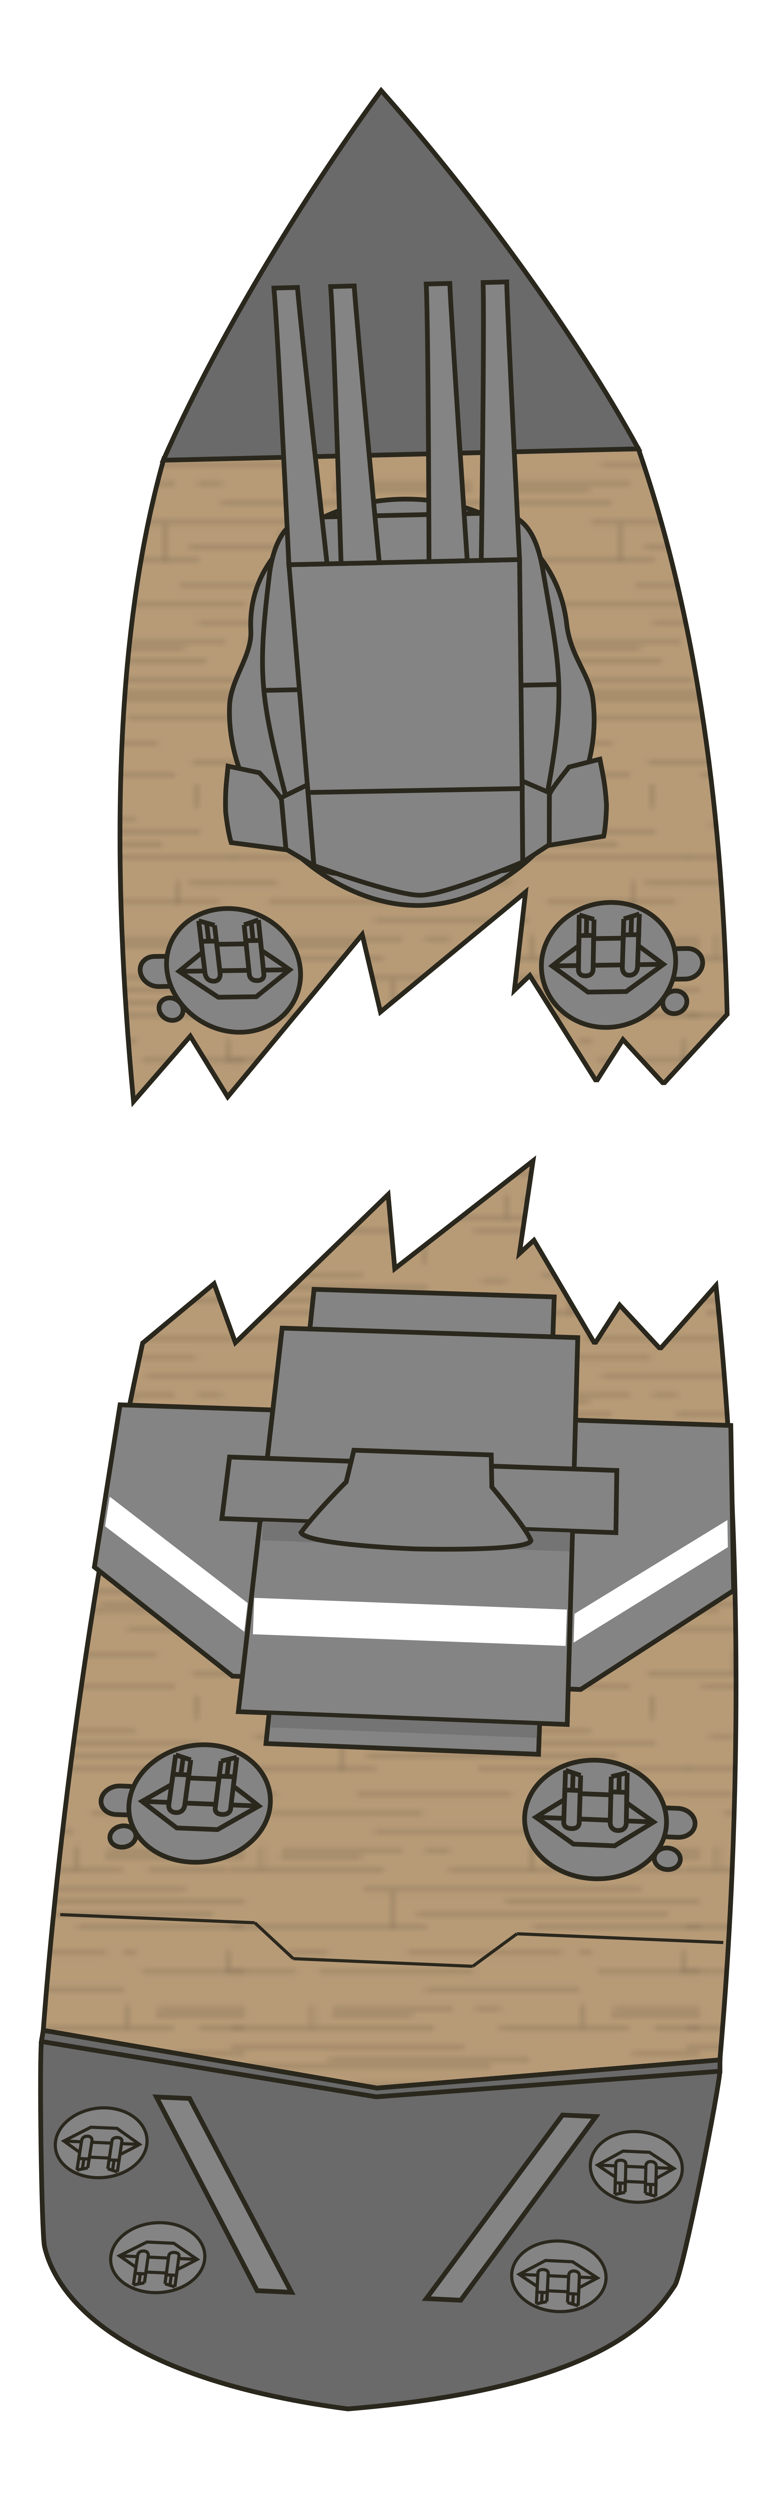 <?xml version="1.0" encoding="utf-8"?>
<!-- Generator: Adobe Illustrator 16.0.0, SVG Export Plug-In . SVG Version: 6.00 Build 0)  -->
<!DOCTYPE svg PUBLIC "-//W3C//DTD SVG 1.1//EN" "http://www.w3.org/Graphics/SVG/1.1/DTD/svg11.dtd">
<svg version="1.1" id="Layer_1" xmlns="http://www.w3.org/2000/svg" xmlns:xlink="http://www.w3.org/1999/xlink" x="0px" y="0px"
	 width="120px" height="395px" viewBox="0 0 120 395" enable-background="new 0 0 120 395" xml:space="preserve">
<pattern  x="-132.5" y="318" width="144" height="144" patternUnits="userSpaceOnUse" id="Lines" viewBox="34.4 -144 144 144" overflow="visible">
	<g>
		<polygon fill="none" points="34.4,0 178.4,0 178.4,-144 34.4,-144 		"/>
		<g>
			<polygon fill="none" points="34.4,0 178.4,0 178.4,-144 34.4,-144 			"/>
			<g>
				
					<line fill="none" stroke="#000000" stroke-width="0.3" stroke-linecap="square" x1="177.4" y1="-117.625" x2="200.087" y2="-117.625"/>
				
					<line fill="none" stroke="#000000" stroke-width="0.3" stroke-linecap="square" x1="184.587" y1="-121.875" x2="177.4" y2="-121.875"/>
				
					<line fill="none" stroke="#000000" stroke-width="0.3" stroke-linecap="square" x1="177.4" y1="-133.375" x2="201.337" y2="-133.375"/>
				
					<line fill="none" stroke="#000000" stroke-width="0.3" stroke-linecap="square" x1="177.4" y1="-142.625" x2="208.087" y2="-142.625"/>
			</g>
			<g>
				
					<line fill="none" stroke="#000000" stroke-width="0.3" stroke-linecap="square" x1="105.4" y1="-117.625" x2="128.087" y2="-117.625"/>
				
					<line fill="none" stroke="#000000" stroke-width="0.3" stroke-linecap="square" x1="118.337" y1="-111.875" x2="162.087" y2="-111.875"/>
				
					<line fill="none" stroke="#000000" stroke-width="0.3" stroke-linecap="square" x1="122.587" y1="-117.625" x2="122.587" y2="-111.875"/>
				
					<line fill="none" stroke="#000000" stroke-width="0.3" stroke-linecap="square" x1="140.837" y1="-113.625" x2="172.337" y2="-113.625"/>
				
					<line fill="none" stroke="#000000" stroke-width="0.3" stroke-linecap="square" x1="126.837" y1="-115.375" x2="166.337" y2="-115.375"/>
				
					<line fill="none" stroke="#000000" stroke-width="0.3" stroke-linecap="square" x1="155.337" y1="-124.875" x2="175.587" y2="-124.875"/>
				
					<line fill="none" stroke="#000000" stroke-width="0.3" stroke-linecap="square" x1="168.587" y1="-124.875" x2="168.587" y2="-121.375"/>
				
					<line fill="none" stroke="#000000" stroke-width="0.3" stroke-linecap="square" x1="177.087" y1="-121.875" x2="170.837" y2="-121.875"/>
				
					<line fill="none" stroke="#000000" stroke-width="0.3" stroke-linecap="square" x1="112.587" y1="-121.875" x2="105.4" y2="-121.875"/>
				
					<line fill="none" stroke="#000000" stroke-width="0.3" stroke-linecap="square" x1="111.337" y1="-124.875" x2="135.587" y2="-124.875"/>
				
					<line fill="none" stroke="#000000" stroke-width="0.3" stroke-linecap="square" x1="144.587" y1="-117.625" x2="177.587" y2="-117.625"/>
				
					<line fill="none" stroke="#000000" stroke-width="0.3" stroke-linecap="square" x1="125.337" y1="-121.875" x2="149.587" y2="-121.875"/>
				
					<line fill="none" stroke="#000000" stroke-width="0.3" stroke-linecap="square" x1="157.837" y1="-130.125" x2="179.4" y2="-130.125"/>
				
					<line fill="none" stroke="#000000" stroke-width="0.3" stroke-linecap="square" x1="157.587" y1="-131.375" x2="179.4" y2="-131.375"/>
				
					<line fill="none" stroke="#000000" stroke-width="0.3" stroke-linecap="square" x1="113.587" y1="-130.125" x2="132.337" y2="-130.125"/>
				
					<line fill="none" stroke="#000000" stroke-width="0.3" stroke-linecap="square" x1="113.337" y1="-131.375" x2="125.837" y2="-131.375"/>
				
					<line fill="none" stroke="#000000" stroke-width="0.3" stroke-linecap="square" x1="128.087" y1="-127.125" x2="152.337" y2="-127.125"/>
				
					<line fill="none" stroke="#000000" stroke-width="0.3" stroke-linecap="square" x1="139.837" y1="-133.375" x2="160.087" y2="-133.375"/>
				
					<line fill="none" stroke="#000000" stroke-width="0.3" stroke-linecap="square" x1="153.087" y1="-133.375" x2="153.087" y2="-129.875"/>
				
					<line fill="none" stroke="#000000" stroke-width="0.3" stroke-linecap="square" x1="105.4" y1="-133.375" x2="129.337" y2="-133.375"/>
				
					<line fill="none" stroke="#000000" stroke-width="0.3" stroke-linecap="square" x1="110.337" y1="-133.375" x2="110.337" y2="-129.875"/>
				
					<line fill="none" stroke="#000000" stroke-width="0.3" stroke-linecap="square" x1="164.337" y1="-133.375" x2="176.837" y2="-133.375"/>
				
					<line fill="none" stroke="#000000" stroke-width="0.3" stroke-linecap="square" x1="136.087" y1="-130.125" x2="139.837" y2="-130.125"/>
				
					<line fill="none" stroke="#000000" stroke-width="0.3" stroke-linecap="square" x1="105.4" y1="-142.625" x2="136.087" y2="-142.625"/>
				
					<line fill="none" stroke="#000000" stroke-width="0.3" stroke-linecap="square" x1="126.337" y1="-136.875" x2="170.087" y2="-136.875"/>
				
					<line fill="none" stroke="#000000" stroke-width="0.3" stroke-linecap="square" x1="130.587" y1="-142.625" x2="130.587" y2="-136.875"/>
				
					<line fill="none" stroke="#000000" stroke-width="0.3" stroke-linecap="square" x1="148.837" y1="-138.625" x2="179.4" y2="-138.625"/>
				
					<line fill="none" stroke="#000000" stroke-width="0.3" stroke-linecap="square" x1="134.837" y1="-140.375" x2="174.337" y2="-140.375"/>
				
					<line fill="none" stroke="#000000" stroke-width="0.3" stroke-linecap="square" x1="153.087" y1="-142.625" x2="179.4" y2="-142.625"/>
				
					<line fill="none" stroke="#000000" stroke-width="0.3" stroke-linecap="square" x1="122.587" y1="-109.625" x2="142.837" y2="-109.625"/>
				
					<line fill="none" stroke="#000000" stroke-width="0.3" stroke-linecap="square" x1="135.837" y1="-109.625" x2="135.837" y2="-106.125"/>
				
					<line fill="none" stroke="#000000" stroke-width="0.3" stroke-linecap="square" x1="109.087" y1="-112.125" x2="112.837" y2="-112.125"/>
			</g>
			<g>
				
					<line fill="none" stroke="#000000" stroke-width="0.3" stroke-linecap="square" x1="33.4" y1="-117.625" x2="56.087" y2="-117.625"/>
				
					<line fill="none" stroke="#000000" stroke-width="0.3" stroke-linecap="square" x1="46.337" y1="-111.875" x2="90.087" y2="-111.875"/>
				
					<line fill="none" stroke="#000000" stroke-width="0.3" stroke-linecap="square" x1="50.587" y1="-117.625" x2="50.587" y2="-111.875"/>
				
					<line fill="none" stroke="#000000" stroke-width="0.3" stroke-linecap="square" x1="68.837" y1="-113.625" x2="100.337" y2="-113.625"/>
				
					<line fill="none" stroke="#000000" stroke-width="0.3" stroke-linecap="square" x1="54.837" y1="-115.375" x2="94.337" y2="-115.375"/>
				
					<line fill="none" stroke="#000000" stroke-width="0.3" stroke-linecap="square" x1="83.337" y1="-124.875" x2="103.587" y2="-124.875"/>
				
					<line fill="none" stroke="#000000" stroke-width="0.3" stroke-linecap="square" x1="96.587" y1="-124.875" x2="96.587" y2="-121.375"/>
				
					<line fill="none" stroke="#000000" stroke-width="0.3" stroke-linecap="square" x1="105.087" y1="-121.875" x2="98.837" y2="-121.875"/>
				
					<line fill="none" stroke="#000000" stroke-width="0.3" stroke-linecap="square" x1="40.587" y1="-121.875" x2="33.4" y2="-121.875"/>
				
					<line fill="none" stroke="#000000" stroke-width="0.3" stroke-linecap="square" x1="39.337" y1="-124.875" x2="63.587" y2="-124.875"/>
				
					<line fill="none" stroke="#000000" stroke-width="0.3" stroke-linecap="square" x1="72.587" y1="-117.625" x2="105.587" y2="-117.625"/>
				
					<line fill="none" stroke="#000000" stroke-width="0.3" stroke-linecap="square" x1="53.337" y1="-121.875" x2="77.587" y2="-121.875"/>
				
					<line fill="none" stroke="#000000" stroke-width="0.3" stroke-linecap="square" x1="85.837" y1="-130.125" x2="107.4" y2="-130.125"/>
				
					<line fill="none" stroke="#000000" stroke-width="0.3" stroke-linecap="square" x1="85.587" y1="-131.375" x2="107.4" y2="-131.375"/>
				
					<line fill="none" stroke="#000000" stroke-width="0.3" stroke-linecap="square" x1="41.587" y1="-130.125" x2="60.337" y2="-130.125"/>
				
					<line fill="none" stroke="#000000" stroke-width="0.3" stroke-linecap="square" x1="41.337" y1="-131.375" x2="53.837" y2="-131.375"/>
				
					<line fill="none" stroke="#000000" stroke-width="0.3" stroke-linecap="square" x1="56.087" y1="-127.125" x2="80.337" y2="-127.125"/>
				
					<line fill="none" stroke="#000000" stroke-width="0.3" stroke-linecap="square" x1="67.837" y1="-133.375" x2="88.087" y2="-133.375"/>
				
					<line fill="none" stroke="#000000" stroke-width="0.3" stroke-linecap="square" x1="81.087" y1="-133.375" x2="81.087" y2="-129.875"/>
				
					<line fill="none" stroke="#000000" stroke-width="0.3" stroke-linecap="square" x1="33.4" y1="-133.375" x2="57.337" y2="-133.375"/>
				
					<line fill="none" stroke="#000000" stroke-width="0.3" stroke-linecap="square" x1="38.337" y1="-133.375" x2="38.337" y2="-129.875"/>
				
					<line fill="none" stroke="#000000" stroke-width="0.3" stroke-linecap="square" x1="92.337" y1="-133.375" x2="104.837" y2="-133.375"/>
				
					<line fill="none" stroke="#000000" stroke-width="0.3" stroke-linecap="square" x1="64.087" y1="-130.125" x2="67.837" y2="-130.125"/>
				
					<line fill="none" stroke="#000000" stroke-width="0.3" stroke-linecap="square" x1="33.4" y1="-142.625" x2="64.087" y2="-142.625"/>
				
					<line fill="none" stroke="#000000" stroke-width="0.3" stroke-linecap="square" x1="54.337" y1="-136.875" x2="98.087" y2="-136.875"/>
				
					<line fill="none" stroke="#000000" stroke-width="0.3" stroke-linecap="square" x1="58.587" y1="-142.625" x2="58.587" y2="-136.875"/>
				
					<line fill="none" stroke="#000000" stroke-width="0.3" stroke-linecap="square" x1="76.837" y1="-138.625" x2="107.4" y2="-138.625"/>
				
					<line fill="none" stroke="#000000" stroke-width="0.3" stroke-linecap="square" x1="62.837" y1="-140.375" x2="102.337" y2="-140.375"/>
				
					<line fill="none" stroke="#000000" stroke-width="0.3" stroke-linecap="square" x1="81.087" y1="-142.625" x2="107.4" y2="-142.625"/>
				
					<line fill="none" stroke="#000000" stroke-width="0.3" stroke-linecap="square" x1="50.587" y1="-109.625" x2="70.837" y2="-109.625"/>
				
					<line fill="none" stroke="#000000" stroke-width="0.3" stroke-linecap="square" x1="63.837" y1="-109.625" x2="63.837" y2="-106.125"/>
				
					<line fill="none" stroke="#000000" stroke-width="0.3" stroke-linecap="square" x1="37.087" y1="-112.125" x2="40.837" y2="-112.125"/>
			</g>
			<g>
				
					<line fill="none" stroke="#000000" stroke-width="0.3" stroke-linecap="square" x1="13.837" y1="-130.125" x2="35.4" y2="-130.125"/>
				
					<line fill="none" stroke="#000000" stroke-width="0.3" stroke-linecap="square" x1="13.587" y1="-131.375" x2="35.4" y2="-131.375"/>
				
					<line fill="none" stroke="#000000" stroke-width="0.3" stroke-linecap="square" x1="4.837" y1="-138.625" x2="35.4" y2="-138.625"/>
				
					<line fill="none" stroke="#000000" stroke-width="0.3" stroke-linecap="square" x1="9.087" y1="-142.625" x2="35.4" y2="-142.625"/>
			</g>
			<g>
				
					<line fill="none" stroke="#000000" stroke-width="0.3" stroke-linecap="square" x1="141.4" y1="-45.625" x2="164.087" y2="-45.625"/>
				
					<line fill="none" stroke="#000000" stroke-width="0.3" stroke-linecap="square" x1="154.337" y1="-39.875" x2="198.087" y2="-39.875"/>
				
					<line fill="none" stroke="#000000" stroke-width="0.3" stroke-linecap="square" x1="158.587" y1="-45.625" x2="158.587" y2="-39.875"/>
				
					<line fill="none" stroke="#000000" stroke-width="0.3" stroke-linecap="square" x1="176.837" y1="-41.625" x2="208.337" y2="-41.625"/>
				
					<line fill="none" stroke="#000000" stroke-width="0.3" stroke-linecap="square" x1="162.837" y1="-43.375" x2="202.337" y2="-43.375"/>
				
					<line fill="none" stroke="#000000" stroke-width="0.3" stroke-linecap="square" x1="148.587" y1="-49.875" x2="141.4" y2="-49.875"/>
				
					<line fill="none" stroke="#000000" stroke-width="0.3" stroke-linecap="square" x1="147.337" y1="-52.875" x2="171.587" y2="-52.875"/>
				
					<line fill="none" stroke="#000000" stroke-width="0.3" stroke-linecap="square" x1="161.337" y1="-49.875" x2="185.587" y2="-49.875"/>
				
					<line fill="none" stroke="#000000" stroke-width="0.3" stroke-linecap="square" x1="149.587" y1="-58.125" x2="168.337" y2="-58.125"/>
				
					<line fill="none" stroke="#000000" stroke-width="0.3" stroke-linecap="square" x1="149.337" y1="-59.375" x2="161.837" y2="-59.375"/>
				
					<line fill="none" stroke="#000000" stroke-width="0.3" stroke-linecap="square" x1="164.087" y1="-55.125" x2="188.337" y2="-55.125"/>
				
					<line fill="none" stroke="#000000" stroke-width="0.3" stroke-linecap="square" x1="175.837" y1="-61.375" x2="196.087" y2="-61.375"/>
				
					<line fill="none" stroke="#000000" stroke-width="0.3" stroke-linecap="square" x1="141.4" y1="-61.375" x2="165.337" y2="-61.375"/>
				
					<line fill="none" stroke="#000000" stroke-width="0.3" stroke-linecap="square" x1="146.337" y1="-61.375" x2="146.337" y2="-57.875"/>
				
					<line fill="none" stroke="#000000" stroke-width="0.3" stroke-linecap="square" x1="172.087" y1="-58.125" x2="175.837" y2="-58.125"/>
				
					<line fill="none" stroke="#000000" stroke-width="0.3" stroke-linecap="square" x1="141.4" y1="-70.625" x2="172.087" y2="-70.625"/>
				
					<line fill="none" stroke="#000000" stroke-width="0.3" stroke-linecap="square" x1="162.337" y1="-64.875" x2="206.087" y2="-64.875"/>
				
					<line fill="none" stroke="#000000" stroke-width="0.3" stroke-linecap="square" x1="166.587" y1="-70.625" x2="166.587" y2="-64.875"/>
				
					<line fill="none" stroke="#000000" stroke-width="0.3" stroke-linecap="square" x1="170.837" y1="-68.375" x2="210.337" y2="-68.375"/>
				
					<line fill="none" stroke="#000000" stroke-width="0.3" stroke-linecap="square" x1="156.587" y1="-74.875" x2="150.337" y2="-74.875"/>
				
					<line fill="none" stroke="#000000" stroke-width="0.3" stroke-linecap="square" x1="155.337" y1="-77.875" x2="179.587" y2="-77.875"/>
				
					<line fill="none" stroke="#000000" stroke-width="0.3" stroke-linecap="square" x1="169.337" y1="-74.875" x2="193.587" y2="-74.875"/>
				
					<line fill="none" stroke="#000000" stroke-width="0.3" stroke-linecap="square" x1="157.587" y1="-83.125" x2="176.337" y2="-83.125"/>
				
					<line fill="none" stroke="#000000" stroke-width="0.3" stroke-linecap="square" x1="157.337" y1="-84.375" x2="169.837" y2="-84.375"/>
				
					<line fill="none" stroke="#000000" stroke-width="0.3" stroke-linecap="square" x1="172.087" y1="-80.125" x2="196.337" y2="-80.125"/>
				
					<line fill="none" stroke="#000000" stroke-width="0.3" stroke-linecap="square" x1="141.4" y1="-86.375" x2="173.337" y2="-86.375"/>
				
					<line fill="none" stroke="#000000" stroke-width="0.3" stroke-linecap="square" x1="154.337" y1="-86.375" x2="154.337" y2="-82.875"/>
				
					<line fill="none" stroke="#000000" stroke-width="0.3" stroke-linecap="square" x1="141.4" y1="-95.125" x2="144.087" y2="-95.125"/>
				
					<line fill="none" stroke="#000000" stroke-width="0.3" stroke-linecap="square" x1="141.4" y1="-89.375" x2="178.087" y2="-89.375"/>
				
					<line fill="none" stroke="#000000" stroke-width="0.3" stroke-linecap="square" x1="156.837" y1="-91.125" x2="188.337" y2="-91.125"/>
				
					<line fill="none" stroke="#000000" stroke-width="0.3" stroke-linecap="square" x1="144.15" y1="-92.875" x2="182.337" y2="-92.875"/>
				
					<line fill="none" stroke="#000000" stroke-width="0.3" stroke-linecap="square" x1="171.337" y1="-102.375" x2="191.587" y2="-102.375"/>
				
					<line fill="none" stroke="#000000" stroke-width="0.3" stroke-linecap="square" x1="151.587" y1="-77.875" x2="141.4" y2="-77.875"/>
				
					<line fill="none" stroke="#000000" stroke-width="0.3" stroke-linecap="square" x1="141.4" y1="-102.375" x2="151.587" y2="-102.375"/>
				
					<line fill="none" stroke="#000000" stroke-width="0.3" stroke-linecap="square" x1="161.087" y1="-95.125" x2="194.087" y2="-95.125"/>
				
					<line fill="none" stroke="#000000" stroke-width="0.3" stroke-linecap="square" x1="141.4" y1="-99.375" x2="165.587" y2="-99.375"/>
				
					<line fill="none" stroke="#000000" stroke-width="0.3" stroke-linecap="square" x1="144.087" y1="-104.625" x2="168.337" y2="-104.625"/>
				
					<line fill="none" stroke="#000000" stroke-width="0.3" stroke-linecap="square" x1="171.837" y1="-109.625" x2="171.837" y2="-106.125"/>
				
					<line fill="none" stroke="#000000" stroke-width="0.3" stroke-linecap="square" x1="158.587" y1="-37.625" x2="178.837" y2="-37.625"/>
				
					<line fill="none" stroke="#000000" stroke-width="0.3" stroke-linecap="square" x1="171.837" y1="-37.625" x2="171.837" y2="-34.125"/>
				
					<line fill="none" stroke="#000000" stroke-width="0.3" stroke-linecap="square" x1="145.087" y1="-40.125" x2="148.837" y2="-40.125"/>
			</g>
			<g>
				
					<line fill="none" stroke="#000000" stroke-width="0.3" stroke-linecap="square" x1="69.4" y1="-45.625" x2="92.087" y2="-45.625"/>
				
					<line fill="none" stroke="#000000" stroke-width="0.3" stroke-linecap="square" x1="82.337" y1="-39.875" x2="126.087" y2="-39.875"/>
				
					<line fill="none" stroke="#000000" stroke-width="0.3" stroke-linecap="square" x1="86.587" y1="-45.625" x2="86.587" y2="-39.875"/>
				
					<line fill="none" stroke="#000000" stroke-width="0.3" stroke-linecap="square" x1="104.837" y1="-41.625" x2="136.337" y2="-41.625"/>
				
					<line fill="none" stroke="#000000" stroke-width="0.3" stroke-linecap="square" x1="90.837" y1="-43.375" x2="130.337" y2="-43.375"/>
				
					<line fill="none" stroke="#000000" stroke-width="0.3" stroke-linecap="square" x1="119.337" y1="-52.875" x2="139.587" y2="-52.875"/>
				
					<line fill="none" stroke="#000000" stroke-width="0.3" stroke-linecap="square" x1="132.587" y1="-52.875" x2="132.587" y2="-49.375"/>
				
					<line fill="none" stroke="#000000" stroke-width="0.3" stroke-linecap="square" x1="141.087" y1="-49.875" x2="134.837" y2="-49.875"/>
				
					<line fill="none" stroke="#000000" stroke-width="0.3" stroke-linecap="square" x1="76.587" y1="-49.875" x2="69.4" y2="-49.875"/>
				
					<line fill="none" stroke="#000000" stroke-width="0.3" stroke-linecap="square" x1="75.337" y1="-52.875" x2="99.587" y2="-52.875"/>
				
					<line fill="none" stroke="#000000" stroke-width="0.3" stroke-linecap="square" x1="108.587" y1="-45.625" x2="141.587" y2="-45.625"/>
				
					<line fill="none" stroke="#000000" stroke-width="0.3" stroke-linecap="square" x1="89.337" y1="-49.875" x2="113.587" y2="-49.875"/>
				
					<line fill="none" stroke="#000000" stroke-width="0.3" stroke-linecap="square" x1="121.837" y1="-58.125" x2="143.4" y2="-58.125"/>
				
					<line fill="none" stroke="#000000" stroke-width="0.3" stroke-linecap="square" x1="121.587" y1="-59.375" x2="143.4" y2="-59.375"/>
				
					<line fill="none" stroke="#000000" stroke-width="0.3" stroke-linecap="square" x1="77.587" y1="-58.125" x2="96.337" y2="-58.125"/>
				
					<line fill="none" stroke="#000000" stroke-width="0.3" stroke-linecap="square" x1="77.337" y1="-59.375" x2="89.837" y2="-59.375"/>
				
					<line fill="none" stroke="#000000" stroke-width="0.3" stroke-linecap="square" x1="92.087" y1="-55.125" x2="116.337" y2="-55.125"/>
				
					<line fill="none" stroke="#000000" stroke-width="0.3" stroke-linecap="square" x1="103.837" y1="-61.375" x2="124.087" y2="-61.375"/>
				
					<line fill="none" stroke="#000000" stroke-width="0.3" stroke-linecap="square" x1="117.087" y1="-61.375" x2="117.087" y2="-57.875"/>
				
					<line fill="none" stroke="#000000" stroke-width="0.3" stroke-linecap="square" x1="69.4" y1="-61.375" x2="93.337" y2="-61.375"/>
				
					<line fill="none" stroke="#000000" stroke-width="0.3" stroke-linecap="square" x1="74.337" y1="-61.375" x2="74.337" y2="-57.875"/>
				
					<line fill="none" stroke="#000000" stroke-width="0.3" stroke-linecap="square" x1="128.337" y1="-61.375" x2="140.837" y2="-61.375"/>
				
					<line fill="none" stroke="#000000" stroke-width="0.3" stroke-linecap="square" x1="100.087" y1="-58.125" x2="103.837" y2="-58.125"/>
				
					<line fill="none" stroke="#000000" stroke-width="0.3" stroke-linecap="square" x1="69.4" y1="-70.625" x2="100.087" y2="-70.625"/>
				
					<line fill="none" stroke="#000000" stroke-width="0.3" stroke-linecap="square" x1="90.337" y1="-64.875" x2="134.087" y2="-64.875"/>
				
					<line fill="none" stroke="#000000" stroke-width="0.3" stroke-linecap="square" x1="94.587" y1="-70.625" x2="94.587" y2="-64.875"/>
				
					<line fill="none" stroke="#000000" stroke-width="0.3" stroke-linecap="square" x1="112.837" y1="-66.625" x2="143.4" y2="-66.625"/>
				
					<line fill="none" stroke="#000000" stroke-width="0.3" stroke-linecap="square" x1="98.837" y1="-68.375" x2="138.337" y2="-68.375"/>
				
					<line fill="none" stroke="#000000" stroke-width="0.3" stroke-linecap="square" x1="127.337" y1="-77.875" x2="143.4" y2="-77.875"/>
				
					<line fill="none" stroke="#000000" stroke-width="0.3" stroke-linecap="square" x1="140.587" y1="-77.875" x2="140.587" y2="-74.375"/>
				
					<line fill="none" stroke="#000000" stroke-width="0.3" stroke-linecap="square" x1="126.337" y1="-74.875" x2="124.337" y2="-74.875"/>
				
					<line fill="none" stroke="#000000" stroke-width="0.3" stroke-linecap="square" x1="84.587" y1="-74.875" x2="78.337" y2="-74.875"/>
				
					<line fill="none" stroke="#000000" stroke-width="0.3" stroke-linecap="square" x1="83.337" y1="-77.875" x2="107.587" y2="-77.875"/>
				
					<line fill="none" stroke="#000000" stroke-width="0.3" stroke-linecap="square" x1="117.087" y1="-70.625" x2="143.4" y2="-70.625"/>
				
					<line fill="none" stroke="#000000" stroke-width="0.3" stroke-linecap="square" x1="97.337" y1="-74.875" x2="121.587" y2="-74.875"/>
				
					<line fill="none" stroke="#000000" stroke-width="0.3" stroke-linecap="square" x1="129.837" y1="-83.125" x2="143.4" y2="-83.125"/>
				
					<line fill="none" stroke="#000000" stroke-width="0.3" stroke-linecap="square" x1="129.587" y1="-84.375" x2="143.4" y2="-84.375"/>
				
					<line fill="none" stroke="#000000" stroke-width="0.3" stroke-linecap="square" x1="85.587" y1="-83.125" x2="104.337" y2="-83.125"/>
				
					<line fill="none" stroke="#000000" stroke-width="0.3" stroke-linecap="square" x1="85.337" y1="-84.375" x2="97.837" y2="-84.375"/>
				
					<line fill="none" stroke="#000000" stroke-width="0.3" stroke-linecap="square" x1="100.087" y1="-80.125" x2="124.337" y2="-80.125"/>
				
					<line fill="none" stroke="#000000" stroke-width="0.3" stroke-linecap="square" x1="111.837" y1="-86.375" x2="132.087" y2="-86.375"/>
				
					<line fill="none" stroke="#000000" stroke-width="0.3" stroke-linecap="square" x1="125.087" y1="-86.375" x2="125.087" y2="-82.875"/>
				
					<line fill="none" stroke="#000000" stroke-width="0.3" stroke-linecap="square" x1="69.4" y1="-86.375" x2="101.337" y2="-86.375"/>
				
					<line fill="none" stroke="#000000" stroke-width="0.3" stroke-linecap="square" x1="82.337" y1="-86.375" x2="82.337" y2="-82.875"/>
				
					<line fill="none" stroke="#000000" stroke-width="0.3" stroke-linecap="square" x1="136.337" y1="-86.375" x2="143.4" y2="-86.375"/>
				
					<line fill="none" stroke="#000000" stroke-width="0.3" stroke-linecap="square" x1="108.087" y1="-83.125" x2="111.837" y2="-83.125"/>
				
					<line fill="none" stroke="#000000" stroke-width="0.3" stroke-linecap="square" x1="69.4" y1="-95.125" x2="72.087" y2="-95.125"/>
				
					<line fill="none" stroke="#000000" stroke-width="0.3" stroke-linecap="square" x1="69.4" y1="-89.375" x2="106.087" y2="-89.375"/>
				
					<line fill="none" stroke="#000000" stroke-width="0.3" stroke-linecap="square" x1="84.837" y1="-91.125" x2="116.337" y2="-91.125"/>
				
					<line fill="none" stroke="#000000" stroke-width="0.3" stroke-linecap="square" x1="72.15" y1="-92.875" x2="110.337" y2="-92.875"/>
				
					<line fill="none" stroke="#000000" stroke-width="0.3" stroke-linecap="square" x1="99.337" y1="-102.375" x2="119.587" y2="-102.375"/>
				
					<line fill="none" stroke="#000000" stroke-width="0.3" stroke-linecap="square" x1="112.587" y1="-102.375" x2="112.587" y2="-98.875"/>
				
					<line fill="none" stroke="#000000" stroke-width="0.3" stroke-linecap="square" x1="122.087" y1="-99.375" x2="115.837" y2="-99.375"/>
				
					<line fill="none" stroke="#000000" stroke-width="0.3" stroke-linecap="square" x1="79.587" y1="-77.875" x2="69.4" y2="-77.875"/>
				
					<line fill="none" stroke="#000000" stroke-width="0.3" stroke-linecap="square" x1="69.4" y1="-102.375" x2="79.587" y2="-102.375"/>
				
					<line fill="none" stroke="#000000" stroke-width="0.3" stroke-linecap="square" x1="89.087" y1="-95.125" x2="122.087" y2="-95.125"/>
				
					<line fill="none" stroke="#000000" stroke-width="0.3" stroke-linecap="square" x1="69.4" y1="-99.375" x2="93.587" y2="-99.375"/>
				
					<line fill="none" stroke="#000000" stroke-width="0.3" stroke-linecap="square" x1="129.337" y1="-95.125" x2="143.4" y2="-95.125"/>
				
					<line fill="none" stroke="#000000" stroke-width="0.3" stroke-linecap="square" x1="107.837" y1="-104.625" x2="131.837" y2="-104.625"/>
				
					<line fill="none" stroke="#000000" stroke-width="0.3" stroke-linecap="square" x1="132.837" y1="-99.375" x2="143.4" y2="-99.375"/>
				
					<line fill="none" stroke="#000000" stroke-width="0.3" stroke-linecap="square" x1="72.087" y1="-104.625" x2="96.337" y2="-104.625"/>
				
					<line fill="none" stroke="#000000" stroke-width="0.3" stroke-linecap="square" x1="99.837" y1="-109.625" x2="99.837" y2="-106.125"/>
				
					<line fill="none" stroke="#000000" stroke-width="0.3" stroke-linecap="square" x1="132.837" y1="-90.875" x2="143.4" y2="-90.875"/>
				
					<line fill="none" stroke="#000000" stroke-width="0.3" stroke-linecap="square" x1="135.587" y1="-104.625" x2="139.337" y2="-104.625"/>
				
					<line fill="none" stroke="#000000" stroke-width="0.3" stroke-linecap="square" x1="86.587" y1="-37.625" x2="106.837" y2="-37.625"/>
				
					<line fill="none" stroke="#000000" stroke-width="0.3" stroke-linecap="square" x1="99.837" y1="-37.625" x2="99.837" y2="-34.125"/>
				
					<line fill="none" stroke="#000000" stroke-width="0.3" stroke-linecap="square" x1="73.087" y1="-40.125" x2="76.837" y2="-40.125"/>
			</g>
			<g>
				
					<line fill="none" stroke="#000000" stroke-width="0.3" stroke-linecap="square" x1="10.337" y1="-39.875" x2="54.087" y2="-39.875"/>
				
					<line fill="none" stroke="#000000" stroke-width="0.3" stroke-linecap="square" x1="32.837" y1="-41.625" x2="64.337" y2="-41.625"/>
				
					<line fill="none" stroke="#000000" stroke-width="0.3" stroke-linecap="square" x1="18.837" y1="-43.375" x2="58.337" y2="-43.375"/>
				
					<line fill="none" stroke="#000000" stroke-width="0.3" stroke-linecap="square" x1="47.337" y1="-52.875" x2="67.587" y2="-52.875"/>
				
					<line fill="none" stroke="#000000" stroke-width="0.3" stroke-linecap="square" x1="60.587" y1="-52.875" x2="60.587" y2="-49.375"/>
				
					<line fill="none" stroke="#000000" stroke-width="0.3" stroke-linecap="square" x1="69.087" y1="-49.875" x2="62.837" y2="-49.875"/>
				
					<line fill="none" stroke="#000000" stroke-width="0.3" stroke-linecap="square" x1="36.587" y1="-45.625" x2="69.587" y2="-45.625"/>
				
					<line fill="none" stroke="#000000" stroke-width="0.3" stroke-linecap="square" x1="17.337" y1="-49.875" x2="41.587" y2="-49.875"/>
				
					<line fill="none" stroke="#000000" stroke-width="0.3" stroke-linecap="square" x1="49.837" y1="-58.125" x2="71.4" y2="-58.125"/>
				
					<line fill="none" stroke="#000000" stroke-width="0.3" stroke-linecap="square" x1="49.587" y1="-59.375" x2="71.4" y2="-59.375"/>
				
					<line fill="none" stroke="#000000" stroke-width="0.3" stroke-linecap="square" x1="20.087" y1="-55.125" x2="44.337" y2="-55.125"/>
				
					<line fill="none" stroke="#000000" stroke-width="0.3" stroke-linecap="square" x1="31.837" y1="-61.375" x2="52.087" y2="-61.375"/>
				
					<line fill="none" stroke="#000000" stroke-width="0.3" stroke-linecap="square" x1="45.087" y1="-61.375" x2="45.087" y2="-57.875"/>
				
					<line fill="none" stroke="#000000" stroke-width="0.3" stroke-linecap="square" x1="56.337" y1="-61.375" x2="68.837" y2="-61.375"/>
				
					<line fill="none" stroke="#000000" stroke-width="0.3" stroke-linecap="square" x1="18.337" y1="-64.875" x2="62.087" y2="-64.875"/>
				
					<line fill="none" stroke="#000000" stroke-width="0.3" stroke-linecap="square" x1="40.837" y1="-66.625" x2="71.4" y2="-66.625"/>
				
					<line fill="none" stroke="#000000" stroke-width="0.3" stroke-linecap="square" x1="26.837" y1="-68.375" x2="66.337" y2="-68.375"/>
				
					<line fill="none" stroke="#000000" stroke-width="0.3" stroke-linecap="square" x1="55.337" y1="-77.875" x2="71.4" y2="-77.875"/>
				
					<line fill="none" stroke="#000000" stroke-width="0.3" stroke-linecap="square" x1="68.587" y1="-77.875" x2="68.587" y2="-74.375"/>
				
					<line fill="none" stroke="#000000" stroke-width="0.3" stroke-linecap="square" x1="54.337" y1="-74.875" x2="52.337" y2="-74.875"/>
				
					<line fill="none" stroke="#000000" stroke-width="0.3" stroke-linecap="square" x1="11.337" y1="-77.875" x2="35.587" y2="-77.875"/>
				
					<line fill="none" stroke="#000000" stroke-width="0.3" stroke-linecap="square" x1="45.087" y1="-70.625" x2="71.4" y2="-70.625"/>
				
					<line fill="none" stroke="#000000" stroke-width="0.3" stroke-linecap="square" x1="25.337" y1="-74.875" x2="49.587" y2="-74.875"/>
				
					<line fill="none" stroke="#000000" stroke-width="0.3" stroke-linecap="square" x1="57.837" y1="-83.125" x2="71.4" y2="-83.125"/>
				
					<line fill="none" stroke="#000000" stroke-width="0.3" stroke-linecap="square" x1="57.587" y1="-84.375" x2="71.4" y2="-84.375"/>
				
					<line fill="none" stroke="#000000" stroke-width="0.3" stroke-linecap="square" x1="28.087" y1="-80.125" x2="52.337" y2="-80.125"/>
				
					<line fill="none" stroke="#000000" stroke-width="0.3" stroke-linecap="square" x1="39.837" y1="-86.375" x2="60.087" y2="-86.375"/>
				
					<line fill="none" stroke="#000000" stroke-width="0.3" stroke-linecap="square" x1="53.087" y1="-86.375" x2="53.087" y2="-82.875"/>
				
					<line fill="none" stroke="#000000" stroke-width="0.3" stroke-linecap="square" x1="64.337" y1="-86.375" x2="71.4" y2="-86.375"/>
				
					<line fill="none" stroke="#000000" stroke-width="0.3" stroke-linecap="square" x1="36.087" y1="-83.125" x2="39.837" y2="-83.125"/>
				
					<line fill="none" stroke="#000000" stroke-width="0.3" stroke-linecap="square" x1="12.837" y1="-91.125" x2="44.337" y2="-91.125"/>
				
					<line fill="none" stroke="#000000" stroke-width="0.3" stroke-linecap="square" x1="0.15" y1="-92.875" x2="38.337" y2="-92.875"/>
				
					<line fill="none" stroke="#000000" stroke-width="0.3" stroke-linecap="square" x1="27.337" y1="-102.375" x2="47.587" y2="-102.375"/>
				
					<line fill="none" stroke="#000000" stroke-width="0.3" stroke-linecap="square" x1="40.587" y1="-102.375" x2="40.587" y2="-98.875"/>
				
					<line fill="none" stroke="#000000" stroke-width="0.3" stroke-linecap="square" x1="50.087" y1="-99.375" x2="43.837" y2="-99.375"/>
				
					<line fill="none" stroke="#000000" stroke-width="0.3" stroke-linecap="square" x1="17.087" y1="-95.125" x2="50.087" y2="-95.125"/>
				
					<line fill="none" stroke="#000000" stroke-width="0.3" stroke-linecap="square" x1="57.337" y1="-95.125" x2="71.4" y2="-95.125"/>
				
					<line fill="none" stroke="#000000" stroke-width="0.3" stroke-linecap="square" x1="35.837" y1="-104.625" x2="59.837" y2="-104.625"/>
				
					<line fill="none" stroke="#000000" stroke-width="0.3" stroke-linecap="square" x1="60.837" y1="-99.375" x2="71.4" y2="-99.375"/>
				
					<line fill="none" stroke="#000000" stroke-width="0.3" stroke-linecap="square" x1="60.837" y1="-90.875" x2="71.4" y2="-90.875"/>
				
					<line fill="none" stroke="#000000" stroke-width="0.3" stroke-linecap="square" x1="63.587" y1="-104.625" x2="67.337" y2="-104.625"/>
				
					<line fill="none" stroke="#000000" stroke-width="0.3" stroke-linecap="square" x1="14.587" y1="-37.625" x2="34.837" y2="-37.625"/>
			</g>
			<g>
				
					<line fill="none" stroke="#000000" stroke-width="0.3" stroke-linecap="square" x1="177.4" y1="-14.375" x2="209.337" y2="-14.375"/>
				
					<line fill="none" stroke="#000000" stroke-width="0.3" stroke-linecap="square" x1="177.4" y1="-23.125" x2="180.087" y2="-23.125"/>
				
					<line fill="none" stroke="#000000" stroke-width="0.3" stroke-linecap="square" x1="177.4" y1="-17.375" x2="214.087" y2="-17.375"/>
				
					<line fill="none" stroke="#000000" stroke-width="0.3" stroke-linecap="square" x1="187.587" y1="-5.875" x2="177.4" y2="-5.875"/>
				
					<line fill="none" stroke="#000000" stroke-width="0.3" stroke-linecap="square" x1="177.4" y1="-30.375" x2="187.587" y2="-30.375"/>
				
					<line fill="none" stroke="#000000" stroke-width="0.3" stroke-linecap="square" x1="177.4" y1="-27.375" x2="201.587" y2="-27.375"/>
			</g>
			<g>
				
					<line fill="none" stroke="#000000" stroke-width="0.3" stroke-linecap="square" x1="163.337" y1="-5.875" x2="179.4" y2="-5.875"/>
				
					<line fill="none" stroke="#000000" stroke-width="0.3" stroke-linecap="square" x1="176.587" y1="-5.875" x2="176.587" y2="-2.375"/>
				
					<line fill="none" stroke="#000000" stroke-width="0.3" stroke-linecap="square" x1="162.337" y1="-2.875" x2="160.337" y2="-2.875"/>
				
					<line fill="none" stroke="#000000" stroke-width="0.3" stroke-linecap="square" x1="120.587" y1="-2.875" x2="114.337" y2="-2.875"/>
				
					<line fill="none" stroke="#000000" stroke-width="0.3" stroke-linecap="square" x1="119.337" y1="-5.875" x2="143.587" y2="-5.875"/>
				
					<line fill="none" stroke="#000000" stroke-width="0.3" stroke-linecap="square" x1="133.337" y1="-2.875" x2="157.587" y2="-2.875"/>
				
					<line fill="none" stroke="#000000" stroke-width="0.3" stroke-linecap="square" x1="165.837" y1="-11.125" x2="179.4" y2="-11.125"/>
				
					<line fill="none" stroke="#000000" stroke-width="0.3" stroke-linecap="square" x1="165.587" y1="-12.375" x2="179.4" y2="-12.375"/>
				
					<line fill="none" stroke="#000000" stroke-width="0.3" stroke-linecap="square" x1="121.587" y1="-11.125" x2="140.337" y2="-11.125"/>
				
					<line fill="none" stroke="#000000" stroke-width="0.3" stroke-linecap="square" x1="121.337" y1="-12.375" x2="133.837" y2="-12.375"/>
				
					<line fill="none" stroke="#000000" stroke-width="0.3" stroke-linecap="square" x1="136.087" y1="-8.125" x2="160.337" y2="-8.125"/>
				
					<line fill="none" stroke="#000000" stroke-width="0.3" stroke-linecap="square" x1="147.837" y1="-14.375" x2="168.087" y2="-14.375"/>
				
					<line fill="none" stroke="#000000" stroke-width="0.3" stroke-linecap="square" x1="161.087" y1="-14.375" x2="161.087" y2="-10.875"/>
				
					<line fill="none" stroke="#000000" stroke-width="0.3" stroke-linecap="square" x1="105.4" y1="-14.375" x2="137.337" y2="-14.375"/>
				
					<line fill="none" stroke="#000000" stroke-width="0.3" stroke-linecap="square" x1="118.337" y1="-14.375" x2="118.337" y2="-10.875"/>
				
					<line fill="none" stroke="#000000" stroke-width="0.3" stroke-linecap="square" x1="172.337" y1="-14.375" x2="179.4" y2="-14.375"/>
				
					<line fill="none" stroke="#000000" stroke-width="0.3" stroke-linecap="square" x1="144.087" y1="-11.125" x2="147.837" y2="-11.125"/>
				
					<line fill="none" stroke="#000000" stroke-width="0.3" stroke-linecap="square" x1="105.4" y1="-23.125" x2="108.087" y2="-23.125"/>
				
					<line fill="none" stroke="#000000" stroke-width="0.3" stroke-linecap="square" x1="105.4" y1="-17.375" x2="142.087" y2="-17.375"/>
				
					<line fill="none" stroke="#000000" stroke-width="0.3" stroke-linecap="square" x1="120.837" y1="-19.125" x2="152.337" y2="-19.125"/>
				
					<line fill="none" stroke="#000000" stroke-width="0.3" stroke-linecap="square" x1="108.15" y1="-20.875" x2="146.337" y2="-20.875"/>
				
					<line fill="none" stroke="#000000" stroke-width="0.3" stroke-linecap="square" x1="135.337" y1="-30.375" x2="155.587" y2="-30.375"/>
				
					<line fill="none" stroke="#000000" stroke-width="0.3" stroke-linecap="square" x1="148.587" y1="-30.375" x2="148.587" y2="-26.875"/>
				
					<line fill="none" stroke="#000000" stroke-width="0.3" stroke-linecap="square" x1="158.087" y1="-27.375" x2="151.837" y2="-27.375"/>
				
					<line fill="none" stroke="#000000" stroke-width="0.3" stroke-linecap="square" x1="115.587" y1="-5.875" x2="105.4" y2="-5.875"/>
				
					<line fill="none" stroke="#000000" stroke-width="0.3" stroke-linecap="square" x1="105.4" y1="-30.375" x2="115.587" y2="-30.375"/>
				
					<line fill="none" stroke="#000000" stroke-width="0.3" stroke-linecap="square" x1="125.087" y1="-23.125" x2="158.087" y2="-23.125"/>
				
					<line fill="none" stroke="#000000" stroke-width="0.3" stroke-linecap="square" x1="105.4" y1="-27.375" x2="129.587" y2="-27.375"/>
				
					<line fill="none" stroke="#000000" stroke-width="0.3" stroke-linecap="square" x1="165.337" y1="-23.125" x2="179.4" y2="-23.125"/>
				
					<line fill="none" stroke="#000000" stroke-width="0.3" stroke-linecap="square" x1="143.837" y1="-32.625" x2="167.837" y2="-32.625"/>
				
					<line fill="none" stroke="#000000" stroke-width="0.3" stroke-linecap="square" x1="168.837" y1="-27.375" x2="179.4" y2="-27.375"/>
				
					<line fill="none" stroke="#000000" stroke-width="0.3" stroke-linecap="square" x1="108.087" y1="-32.625" x2="132.337" y2="-32.625"/>
				
					<line fill="none" stroke="#000000" stroke-width="0.3" stroke-linecap="square" x1="135.837" y1="-37.625" x2="135.837" y2="-34.125"/>
				
					<line fill="none" stroke="#000000" stroke-width="0.3" stroke-linecap="square" x1="168.837" y1="-18.875" x2="179.4" y2="-18.875"/>
				
					<line fill="none" stroke="#000000" stroke-width="0.3" stroke-linecap="square" x1="171.587" y1="-32.625" x2="175.337" y2="-32.625"/>
			</g>
			<g>
				
					<line fill="none" stroke="#000000" stroke-width="0.3" stroke-linecap="square" x1="91.337" y1="-5.875" x2="107.4" y2="-5.875"/>
				
					<line fill="none" stroke="#000000" stroke-width="0.3" stroke-linecap="square" x1="104.587" y1="-5.875" x2="104.587" y2="-2.375"/>
				
					<line fill="none" stroke="#000000" stroke-width="0.3" stroke-linecap="square" x1="90.337" y1="-2.875" x2="88.337" y2="-2.875"/>
				
					<line fill="none" stroke="#000000" stroke-width="0.3" stroke-linecap="square" x1="48.587" y1="-2.875" x2="42.337" y2="-2.875"/>
				
					<line fill="none" stroke="#000000" stroke-width="0.3" stroke-linecap="square" x1="47.337" y1="-5.875" x2="71.587" y2="-5.875"/>
				
					<line fill="none" stroke="#000000" stroke-width="0.3" stroke-linecap="square" x1="61.337" y1="-2.875" x2="85.587" y2="-2.875"/>
				
					<line fill="none" stroke="#000000" stroke-width="0.3" stroke-linecap="square" x1="93.837" y1="-11.125" x2="107.4" y2="-11.125"/>
				
					<line fill="none" stroke="#000000" stroke-width="0.3" stroke-linecap="square" x1="93.587" y1="-12.375" x2="107.4" y2="-12.375"/>
				
					<line fill="none" stroke="#000000" stroke-width="0.3" stroke-linecap="square" x1="49.587" y1="-11.125" x2="68.337" y2="-11.125"/>
				
					<line fill="none" stroke="#000000" stroke-width="0.3" stroke-linecap="square" x1="49.337" y1="-12.375" x2="61.837" y2="-12.375"/>
				
					<line fill="none" stroke="#000000" stroke-width="0.3" stroke-linecap="square" x1="64.087" y1="-8.125" x2="88.337" y2="-8.125"/>
				
					<line fill="none" stroke="#000000" stroke-width="0.3" stroke-linecap="square" x1="75.837" y1="-14.375" x2="96.087" y2="-14.375"/>
				
					<line fill="none" stroke="#000000" stroke-width="0.3" stroke-linecap="square" x1="89.087" y1="-14.375" x2="89.087" y2="-10.875"/>
				
					<line fill="none" stroke="#000000" stroke-width="0.3" stroke-linecap="square" x1="33.4" y1="-14.375" x2="65.337" y2="-14.375"/>
				
					<line fill="none" stroke="#000000" stroke-width="0.3" stroke-linecap="square" x1="46.337" y1="-14.375" x2="46.337" y2="-10.875"/>
				
					<line fill="none" stroke="#000000" stroke-width="0.3" stroke-linecap="square" x1="100.337" y1="-14.375" x2="107.4" y2="-14.375"/>
				
					<line fill="none" stroke="#000000" stroke-width="0.3" stroke-linecap="square" x1="72.087" y1="-11.125" x2="75.837" y2="-11.125"/>
				
					<line fill="none" stroke="#000000" stroke-width="0.3" stroke-linecap="square" x1="33.4" y1="-23.125" x2="36.087" y2="-23.125"/>
				
					<line fill="none" stroke="#000000" stroke-width="0.3" stroke-linecap="square" x1="33.4" y1="-17.375" x2="70.087" y2="-17.375"/>
				
					<line fill="none" stroke="#000000" stroke-width="0.3" stroke-linecap="square" x1="48.837" y1="-19.125" x2="80.337" y2="-19.125"/>
				
					<line fill="none" stroke="#000000" stroke-width="0.3" stroke-linecap="square" x1="36.15" y1="-20.875" x2="74.337" y2="-20.875"/>
				
					<line fill="none" stroke="#000000" stroke-width="0.3" stroke-linecap="square" x1="63.337" y1="-30.375" x2="83.587" y2="-30.375"/>
				
					<line fill="none" stroke="#000000" stroke-width="0.3" stroke-linecap="square" x1="76.587" y1="-30.375" x2="76.587" y2="-26.875"/>
				
					<line fill="none" stroke="#000000" stroke-width="0.3" stroke-linecap="square" x1="86.087" y1="-27.375" x2="79.837" y2="-27.375"/>
				
					<line fill="none" stroke="#000000" stroke-width="0.3" stroke-linecap="square" x1="43.587" y1="-5.875" x2="33.4" y2="-5.875"/>
				
					<line fill="none" stroke="#000000" stroke-width="0.3" stroke-linecap="square" x1="33.4" y1="-30.375" x2="43.587" y2="-30.375"/>
				
					<line fill="none" stroke="#000000" stroke-width="0.3" stroke-linecap="square" x1="53.087" y1="-23.125" x2="86.087" y2="-23.125"/>
				
					<line fill="none" stroke="#000000" stroke-width="0.3" stroke-linecap="square" x1="33.4" y1="-27.375" x2="57.587" y2="-27.375"/>
				
					<line fill="none" stroke="#000000" stroke-width="0.3" stroke-linecap="square" x1="93.337" y1="-23.125" x2="107.4" y2="-23.125"/>
				
					<line fill="none" stroke="#000000" stroke-width="0.3" stroke-linecap="square" x1="71.837" y1="-32.625" x2="95.837" y2="-32.625"/>
				
					<line fill="none" stroke="#000000" stroke-width="0.3" stroke-linecap="square" x1="96.837" y1="-27.375" x2="107.4" y2="-27.375"/>
				
					<line fill="none" stroke="#000000" stroke-width="0.3" stroke-linecap="square" x1="36.087" y1="-32.625" x2="60.337" y2="-32.625"/>
				
					<line fill="none" stroke="#000000" stroke-width="0.3" stroke-linecap="square" x1="63.837" y1="-37.625" x2="63.837" y2="-34.125"/>
				
					<line fill="none" stroke="#000000" stroke-width="0.3" stroke-linecap="square" x1="96.837" y1="-18.875" x2="107.4" y2="-18.875"/>
				
					<line fill="none" stroke="#000000" stroke-width="0.3" stroke-linecap="square" x1="99.587" y1="-32.625" x2="103.337" y2="-32.625"/>
			</g>
			<g>
				
					<line fill="none" stroke="#000000" stroke-width="0.3" stroke-linecap="square" x1="19.337" y1="-5.875" x2="35.4" y2="-5.875"/>
				
					<line fill="none" stroke="#000000" stroke-width="0.3" stroke-linecap="square" x1="21.837" y1="-11.125" x2="35.4" y2="-11.125"/>
				
					<line fill="none" stroke="#000000" stroke-width="0.3" stroke-linecap="square" x1="21.587" y1="-12.375" x2="35.4" y2="-12.375"/>
				
					<line fill="none" stroke="#000000" stroke-width="0.3" stroke-linecap="square" x1="28.337" y1="-14.375" x2="35.4" y2="-14.375"/>
				
					<line fill="none" stroke="#000000" stroke-width="0.3" stroke-linecap="square" x1="21.337" y1="-23.125" x2="35.4" y2="-23.125"/>
				
					<line fill="none" stroke="#000000" stroke-width="0.3" stroke-linecap="square" x1="24.837" y1="-27.375" x2="35.4" y2="-27.375"/>
				
					<line fill="none" stroke="#000000" stroke-width="0.3" stroke-linecap="square" x1="24.837" y1="-18.875" x2="35.4" y2="-18.875"/>
			</g>
		</g>
	</g>
</pattern>
<g>
	<g>
		<path fill="#B79B77" stroke="#2A271D" stroke-width="0.75" stroke-miterlimit="10" d="M35.998,173.302l21.27-25.649l2.884,12.236
			l22.934-18.935l-1.759,15.496l2.438-2.327l10.375,16.494l0.295-0.003l4.058-6.367l6.276,6.816l0.296-0.004l9.899-10.793
			c-0.659-30.204-4.447-61.628-14.037-89.354l-37.063,0.633l-37.951,0.908c-8.312,29.297-8.131,66.415-4.801,101.584l8.979-10.332
			L35.998,173.302z"/>
		<pattern  id="SVGID_1_" xlink:href="#Lines" patternTransform="matrix(1 0 0 -1 -189.9 -16368)">
		</pattern>
		<path opacity="0.3" fill="url(#SVGID_1_)" enable-background="new    " d="M35.908,173.021l21.281-25.651l2.888,12.236
			l22.944-18.935l-1.758,15.496l2.44-2.327l10.385,16.493l0.296-0.003l4.058-6.367l6.282,6.814l0.297-0.003l10.162-11.067
			c-0.654-30.19-4.438-61.597-14.024-89.308l-37.1,0.636l-37.989,0.911c-8.335,29.296-8.173,66.409-4.859,101.577l8.786-10.098
			L35.908,173.021z"/>
		<path fill="#6A6A6A" stroke="#2A271D" stroke-width="0.75" stroke-miterlimit="10" d="M100.928,70.911
			C91.27,53.205,75.173,31.099,60.259,14.307C47.317,31.899,33.706,54.689,25.823,72.712l38.868-0.929L100.928,70.911z"/>
		<g>
			<g>
				<path fill="#848484" stroke="#2A271D" stroke-width="0.75" d="M28.654,153.437c0.17,1.313-0.833,2.394-2.243,2.414l-1.337,0.019
					c-1.407,0.019-2.706-1.028-2.896-2.34l0,0c-0.19-1.312,0.813-2.392,2.236-2.413l1.352-0.02
					C27.192,151.074,28.484,152.123,28.654,153.437L28.654,153.437z"/>
				<path fill="#848484" stroke="#2A271D" stroke-width="0.75" d="M35.858,143.546c5.954-0.094,11.164,4.213,11.631,9.62
					c0.462,5.407-3.782,9.851-9.474,9.924c-5.688,0.074-10.881-4.234-11.606-9.622C25.681,148.081,29.908,143.639,35.858,143.546z"
					/>
				<path fill="#848484" stroke="#2A271D" stroke-width="0.75" d="M45.811,153.216c-2.393,1.912-5.292,4.263-5.292,4.263
					l-6.006,0.083c0,0-3.181-2.096-6.201-4.095l0,0c2.873-2.373,5.222-4.259,5.222-4.259l6.123-0.091
					C39.658,149.117,42.545,150.88,45.811,153.216L45.811,153.216z"/>
				<line fill="none" stroke="#2A271D" stroke-width="0.75" x1="28.313" y1="153.467" x2="45.811" y2="153.216"/>
				<path fill="#848484" stroke="#2A271D" stroke-width="0.75" d="M34.813,153.879c0,0,0.083,1.182-1.083,1.148
					c-1.168-0.034-1.307-1.187-1.307-1.187l-0.621-5.116l2.409-0.037L34.813,153.879z"/>
				<path fill="#848484" stroke="#2A271D" stroke-width="0.75" d="M41.707,153.853c0,0,0.225,1.037-1.01,1.076
					c-1.238,0.039-1.278-0.971-1.278-0.971l-0.561-5.338l2.324-0.035L41.707,153.853z"/>
				<path fill="#848484" stroke="#2A271D" stroke-width="0.75" d="M26.804,157.667c1.047-0.014,2,0.769,2.127,1.749
					c0.128,0.98-0.611,1.787-1.65,1.8c-1.039,0.014-1.991-0.769-2.127-1.749C25.019,158.488,25.756,157.682,26.804,157.667z"/>
				<line fill="none" stroke="#2A271D" stroke-width="0.75" x1="31.966" y1="150.068" x2="31.409" y2="145.491"/>
				<line fill="none" stroke="#2A271D" stroke-width="0.75" x1="34.368" y1="150.032" x2="33.921" y2="146.192"/>
				<line fill="none" stroke="#2A271D" stroke-width="0.75" x1="39" y1="149.964" x2="38.594" y2="146.121"/>
				<line fill="none" stroke="#2A271D" stroke-width="0.75" x1="41.316" y1="149.93" x2="40.856" y2="145.345"/>
				<line fill="none" stroke="#2A271D" stroke-width="0.75" x1="33.007" y1="148.708" x2="32.65" y2="145.712"/>
				<line fill="none" stroke="#2A271D" stroke-width="0.75" x1="40.019" y1="148.602" x2="39.722" y2="145.718"/>
			</g>
			<line fill="none" stroke="#2A271D" stroke-width="0.75" x1="31.409" y1="145.491" x2="33.921" y2="146.192"/>
			<line fill="none" stroke="#2A271D" stroke-width="0.75" x1="38.594" y1="146.121" x2="40.856" y2="145.345"/>
		</g>
		<g>
			<g>
				<path fill="#848484" stroke="#2A271D" stroke-width="0.75" d="M104.551,152.332c-0.059,1.331,1.044,2.393,2.467,2.372
					l1.352-0.02c1.42-0.021,2.639-1.117,2.717-2.449l0,0c0.078-1.333-1.025-2.395-2.461-2.373l-1.366,0.021
					C105.82,149.905,104.609,151.001,104.551,152.332L104.551,152.332z"/>
				<path fill="#848484" stroke="#2A271D" stroke-width="0.75" d="M96.444,142.584c5.993-0.096,10.64,4.253,10.372,9.715
					c-0.271,5.462-5.142,9.952-10.872,10.029c-5.728,0.076-10.357-4.274-10.348-9.717C85.603,147.17,90.455,142.681,96.444,142.584z
					"/>
				<path fill="#848484" stroke="#2A271D" stroke-width="0.75" d="M87.283,152.613c2.564,1.852,5.674,4.134,5.674,4.134l6.047-0.085
					c0,0,3.024-2.204,5.894-4.308l0,0c-3.097-2.309-5.623-4.139-5.623-4.139l-6.165,0.094
					C93.109,148.309,90.362,150.169,87.283,152.613L87.283,152.613z"/>
				<line fill="none" stroke="#2A271D" stroke-width="0.75" x1="104.896" y1="152.354" x2="87.283" y2="152.613"/>
				<path fill="#848484" stroke="#2A271D" stroke-width="0.75" d="M98.39,152.959c0,0,0.018,1.193,1.188,1.125
					c1.171-0.068,1.214-1.234,1.214-1.234l0.183-5.176l-2.427,0.037L98.39,152.959z"/>
				<path fill="#848484" stroke="#2A271D" stroke-width="0.75" d="M91.457,153.134c0,0-0.138,1.049,1.107,1.053
					c1.246,0.003,1.2-1.015,1.2-1.015l0.106-5.388l-2.337,0.037L91.457,153.134z"/>
				<path fill="#848484" stroke="#2A271D" stroke-width="0.75" d="M106.776,156.551c1.058-0.015,1.871,0.779,1.816,1.773
					c-0.055,0.994-0.948,1.812-1.998,1.826c-1.048,0.015-1.86-0.779-1.815-1.772C104.825,157.383,105.72,156.566,106.776,156.551z"
					/>
				<line fill="none" stroke="#2A271D" stroke-width="0.75" x1="100.926" y1="149.034" x2="101.089" y2="144.403"/>
				<line fill="none" stroke="#2A271D" stroke-width="0.75" x1="98.507" y1="149.07" x2="98.622" y2="145.188"/>
				<line fill="none" stroke="#2A271D" stroke-width="0.75" x1="93.845" y1="149.141" x2="93.919" y2="145.262"/>
				<line fill="none" stroke="#2A271D" stroke-width="0.75" x1="91.515" y1="149.177" x2="91.579" y2="144.553"/>
				<line fill="none" stroke="#2A271D" stroke-width="0.75" x1="99.761" y1="147.694" x2="99.859" y2="144.665"/>
				<line fill="none" stroke="#2A271D" stroke-width="0.75" x1="92.702" y1="147.803" x2="92.751" y2="144.892"/>
			</g>
			<line fill="none" stroke="#2A271D" stroke-width="0.75" x1="101.089" y1="144.403" x2="98.622" y2="145.188"/>
			<line fill="none" stroke="#2A271D" stroke-width="0.75" x1="93.919" y1="145.262" x2="91.579" y2="144.553"/>
		</g>
		<g>
			<path fill="#848484" stroke="#2A271D" stroke-width="0.75" d="M93.723,110.388c2.168,16.797-12.503,32.439-27.314,32.675
				c-14.789,0.234-30.735-14.805-30.12-31.537c0.18-4.301,3.574-7.888,3.37-11.914c-0.622-12.523,10.988-20.449,23.735-20.745
				c13.139-0.306,24.692,6.787,26.197,19.689C90.163,103.691,93.186,106.466,93.723,110.388z"/>
			<path fill="#848484" stroke="#2A271D" stroke-width="0.75" d="M85.923,128.523c-0.643,3.406-2.986,8.985-6.677,9.047
				l-25.753,0.427c-3.678,0.06-6.242-4.01-7.432-8.769c-4.987-19.168-5.447-21.911-3.468-38.462
				c0.611-4.796,2.525-8.951,6.661-9.046l28.958-0.667c4.148-0.096,6.486,2.701,7.571,8.758
				C88.593,106.343,89.749,109.087,85.923,128.523z"/>
			<line fill="none" stroke="#2A271D" stroke-width="0.75" x1="88.349" y1="108.146" x2="41.729" y2="109.082"/>
			<g>
				<path fill="#848484" stroke="#2A271D" stroke-width="0.75" d="M45.264,134.266l-8.713-1.135c0,0-0.503-1.472-0.878-4.874l0,0
					c-0.09-3.417,0.122-4.509,0.384-7.21l4.955,1.051c2.91,3.193,3.467,3.967,3.51,4.442
					C44.521,126.541,45.15,133.515,45.264,134.266z"/>
				<polygon fill="#848484" stroke="#2A271D" stroke-width="0.75" points="49.635,136.771 45.209,134.165 44.473,126.01 
					48.6,124.001 				"/>
			</g>
			<g>
				<path fill="#848484" stroke="#2A271D" stroke-width="0.75" d="M86.801,133.558l8.643-1.44c0,0,0.377-1.499,0.447-4.934l0,0
					c-0.222-3.439-0.535-4.531-1.045-7.237l-4.877,1.242c-2.627,3.313-3.116,4.11-3.116,4.588
					C86.853,125.778,86.846,132.8,86.801,133.558z"/>
				<polygon fill="#848484" stroke="#2A271D" stroke-width="0.75" points="82.64,136.219 86.844,133.454 86.853,125.244 
					82.535,123.38 				"/>
			</g>
			<path fill="#848484" stroke="#2A271D" stroke-width="0.75" d="M82.64,136.198c0,0-12.231,5.184-16.147,5.247
				s-16.859-4.695-16.859-4.695l-0.937-11.572l33.851-0.615L82.64,136.198z"/>
			<polygon fill="#848484" stroke="#2A271D" stroke-width="0.75" points="45.674,89.221 82.144,88.41 82.547,124.591 
				48.699,125.206 			"/>
			<path fill="#848484" stroke="#2A271D" stroke-width="0.75" d="M51.71,89.087l-6.036,0.134c0,0-1.683-35.989-2.368-43.708
				l3.721-0.098C47.511,51.319,51.71,89.087,51.71,89.087z"/>
			<path fill="#848484" stroke="#2A271D" stroke-width="0.75" d="M59.965,88.904l-6.04,0.134c0,0-1.088-36.034-1.646-43.761
				l3.722-0.099C56.389,51.089,59.965,88.904,59.965,88.904z"/>
			<path fill="#848484" stroke="#2A271D" stroke-width="0.75" d="M73.871,88.594l-6.046,0.135c0,0-0.091-36.109-0.434-43.853
				l3.726-0.099C71.34,50.701,73.871,88.594,73.871,88.594z"/>
			<path fill="#848484" stroke="#2A271D" stroke-width="0.75" d="M82.144,88.41l-6.053,0.135c0,0,0.508-36.153,0.292-43.906
				l3.729-0.099C80.237,50.47,82.144,88.41,82.144,88.41z"/>
		</g>
	</g>
</g>
<g>
	<g>
		<path fill="#B79B77" stroke="#2A271D" stroke-width="0.75" stroke-miterlimit="10" d="M113.198,203.104l-8.688,9.854l-0.285-0.01
			l-6.258-6.755l-3.78,5.881l-0.286-0.01l-9.481-16.113l-2.303,2.108l2.152-14.648l-21.854,17.034l-1.053-11.715l-24.151,23.4
			l-3.361-9.314l-11.299,9.383C10.429,267.763,7.028,318.665,6.841,320.789l52.749,9.122l54.241-4.452
			C113.888,323.188,119.91,266.426,113.198,203.104z"/>
		<pattern  id="SVGID_2_" xlink:href="#Lines" patternTransform="matrix(1 0 0 -1 -189.9 -16368)">
		</pattern>
		<path opacity="0.3" fill="url(#SVGID_2_)" enable-background="new    " d="M113.365,203.072l-8.909,10.104l-0.288-0.01
			l-6.259-6.755l-3.782,5.881l-0.287-0.009l-9.482-16.114l-2.305,2.109l2.156-14.649l-21.864,17.034l-1.053-11.716l-24.163,23.399
			l-3.361-9.315l-11.043,9.169C10.618,267.771,7.233,318.681,7.046,320.803l52.751,9.123l54.242-4.453
			C114.097,323.202,120.102,266.411,113.365,203.072z"/>
		<path fill="#6A6A6A" stroke="#2A271D" stroke-width="0.75" stroke-miterlimit="10" d="M6.578,322.352
			c-0.398,2.362-0.023,30.389,0.46,32.581c1.18,5.279,7.855,20.35,47.942,25.669c41.399-3.373,48.717-15.109,51.7-19.49
			c1.343-1.994,7.14-31.664,7.146-34.063l-54.338,4.045L6.578,322.352z"/>
		<path fill="#6A6A6A" stroke="#2A271D" stroke-width="0.75" stroke-miterlimit="10" d="M59.589,329.911l-52.749-9.122
			c-0.1,0.596-0.197,1.172-0.296,1.761l52.927,8.742l54.354-4.045c0.002-0.583,0.004-1.189,0.005-1.788L59.589,329.911z"/>
		<g>
			<g>
				<path fill="#848484" stroke="#2A271D" stroke-width="0.75" d="M22.824,284.597c-0.18,1.247-1.542,2.207-3.042,2.147
					l-1.425-0.058c-1.499-0.061-2.56-1.118-2.365-2.363l0,0c0.194-1.245,1.561-2.207,3.049-2.147l1.414,0.057
					C21.943,282.291,23.004,283.351,22.824,284.597L22.824,284.597z"/>
				<path fill="#848484" stroke="#2A271D" stroke-width="0.75" d="M32.769,275.676c6.052,0.237,10.502,4.589,9.933,9.719
					c-0.576,5.129-6.106,9.08-12.346,8.824c-6.234-0.256-10.662-4.606-9.9-9.717C21.212,279.391,26.721,275.438,32.769,275.676z"/>
				<path fill="#848484" stroke="#2A271D" stroke-width="0.75" d="M40.926,285.349c-2.928,1.67-6.537,3.724-6.537,3.724
					l-6.441-0.261c0,0-2.844-2.151-5.492-4.203l0,0c3.643-2.075,6.564-3.723,6.564-3.723l6.358,0.252
					C35.378,281.138,37.993,282.962,40.926,285.349L40.926,285.349z"/>
				<line fill="none" stroke="#2A271D" stroke-width="0.75" x1="22.457" y1="284.608" x2="40.926" y2="285.349"/>
				<path fill="#848484" stroke="#2A271D" stroke-width="0.75" d="M29.19,285.357c0,0-0.207,1.118-1.432,1.021
					c-1.227-0.098-1.075-1.191-1.075-1.191l0.668-4.854l2.497,0.1L29.19,285.357z"/>
				<path fill="#848484" stroke="#2A271D" stroke-width="0.75" d="M36.466,285.719c0,0,0.009,0.991-1.309,0.959
					c-1.32-0.034-1.128-0.988-1.128-0.988l0.635-5.064l2.409,0.096L36.466,285.719z"/>
				<path fill="#848484" stroke="#2A271D" stroke-width="0.75" d="M19.68,288.476c1.122,0.046,1.923,0.837,1.787,1.768
					c-0.137,0.93-1.163,1.646-2.293,1.601c-1.129-0.047-1.929-0.837-1.786-1.767S18.557,288.431,19.68,288.476z"/>
				<line fill="none" stroke="#2A271D" stroke-width="0.75" x1="27.177" y1="281.609" x2="27.772" y2="277.266"/>
				<line fill="none" stroke="#2A271D" stroke-width="0.75" x1="29.678" y1="281.709" x2="30.163" y2="278.064"/>
				<line fill="none" stroke="#2A271D" stroke-width="0.75" x1="34.505" y1="281.9" x2="34.96" y2="278.253"/>
				<line fill="none" stroke="#2A271D" stroke-width="0.75" x1="36.918" y1="281.997" x2="37.444" y2="277.646"/>
				<line fill="none" stroke="#2A271D" stroke-width="0.75" x1="28.599" y1="280.385" x2="28.983" y2="277.542"/>
				<line fill="none" stroke="#2A271D" stroke-width="0.75" x1="35.869" y1="280.673" x2="36.205" y2="277.936"/>
			</g>
			<line fill="none" stroke="#2A271D" stroke-width="0.75" x1="27.772" y1="277.266" x2="30.163" y2="278.064"/>
			<line fill="none" stroke="#2A271D" stroke-width="0.75" x1="34.96" y1="278.253" x2="37.444" y2="277.646"/>
		</g>
		<g>
			<g>
				<path fill="#848484" stroke="#2A271D" stroke-width="0.75" d="M102.979,287.832c-0.017,1.263,1.197,2.336,2.715,2.397
					l1.441,0.059c1.516,0.063,2.751-0.91,2.755-2.174l0,0c0.002-1.265-1.22-2.34-2.726-2.4l-1.43-0.058
					C104.229,285.595,102.995,286.569,102.979,287.832L102.979,287.832z"/>
				<path fill="#848484" stroke="#2A271D" stroke-width="0.75" d="M94.404,278.107c6.101,0.242,11.018,4.64,10.97,9.822
					c-0.051,5.18-5.199,9.169-11.486,8.908c-6.285-0.26-11.178-4.657-10.939-9.818C83.182,281.855,88.307,277.866,94.404,278.107z"
					/>
				<path fill="#848484" stroke="#2A271D" stroke-width="0.75" d="M84.728,287.117c2.664,1.903,5.945,4.248,5.945,4.248l6.494,0.267
					c0,0,3.197-1.921,6.18-3.76l0,0c-3.327-2.371-5.999-4.254-5.999-4.254l-6.409-0.259
					C90.938,283.359,88.038,284.971,84.728,287.117L84.728,287.117z"/>
				<line fill="none" stroke="#2A271D" stroke-width="0.75" x1="103.346" y1="287.872" x2="84.728" y2="287.117"/>
				<path fill="#848484" stroke="#2A271D" stroke-width="0.75" d="M96.471,288.076c0,0,0.031,1.136,1.276,1.139
					c1.243,0.002,1.266-1.104,1.266-1.104l0.095-4.91l-2.52-0.101L96.471,288.076z"/>
				<path fill="#848484" stroke="#2A271D" stroke-width="0.75" d="M89.129,287.848c0,0-0.167,0.988,1.157,1.063
					c1.326,0.073,1.286-0.896,1.286-0.896l0.161-5.111l-2.429-0.098L89.129,287.848z"/>
				<path fill="#848484" stroke="#2A271D" stroke-width="0.75" d="M105.518,291.973c1.136,0.047,2.052,0.85,2.045,1.792
					s-0.938,1.669-2.08,1.622c-1.142-0.048-2.056-0.85-2.043-1.792S104.383,291.926,105.518,291.973z"/>
				<line fill="none" stroke="#2A271D" stroke-width="0.75" x1="99.083" y1="284.489" x2="99.166" y2="280.096"/>
				<line fill="none" stroke="#2A271D" stroke-width="0.75" x1="96.558" y1="284.389" x2="96.643" y2="280.703"/>
				<line fill="none" stroke="#2A271D" stroke-width="0.75" x1="91.693" y1="284.191" x2="91.807" y2="280.51"/>
				<line fill="none" stroke="#2A271D" stroke-width="0.75" x1="89.261" y1="284.094" x2="89.413" y2="279.707"/>
				<line fill="none" stroke="#2A271D" stroke-width="0.75" x1="97.85" y1="283.15" x2="97.908" y2="280.275"/>
				<line fill="none" stroke="#2A271D" stroke-width="0.75" x1="90.52" y1="282.855" x2="90.609" y2="280.095"/>
			</g>
			<line fill="none" stroke="#2A271D" stroke-width="0.75" x1="99.166" y1="280.096" x2="96.643" y2="280.703"/>
			<line fill="none" stroke="#2A271D" stroke-width="0.75" x1="91.807" y1="280.51" x2="89.413" y2="279.707"/>
		</g>
		<g>
			<polygon fill="#848484" stroke="#2A271D" stroke-width="0.75" points="46.084,362.177 40.659,361.924 24.728,331.318 
				29.977,331.551 			"/>
			<polygon fill="#848484" stroke="#2A271D" stroke-width="0.75" points="67.404,363.174 72.844,363.429 94.217,334.407 
				88.931,334.172 			"/>
			<g>
				<g>
					<g>
						<path fill="#848484" stroke="#2A271D" stroke-width="0.5" d="M25.707,351.187c4.058,0.187,7.034,2.811,6.645,5.859
							c-0.392,3.052-4.054,5.367-8.178,5.175c-4.123-0.192-7.091-2.815-6.633-5.859C17.996,353.317,21.651,351.001,25.707,351.187z"
							/>
						<path fill="#848484" stroke="#2A271D" stroke-width="0.5" d="M31.175,356.976c-1.668-1.142-3.701-2.545-3.701-2.545
							l-4.246-0.196c0,0-2.237,1.111-4.349,2.173l0,0c2.031,1.418,3.678,2.545,3.678,2.545l4.276,0.198
							C26.834,359.15,28.863,358.22,31.175,356.976L31.175,356.976z"/>
						<line fill="none" stroke="#2A271D" stroke-width="0.5" x1="18.879" y1="356.407" x2="31.175" y2="356.976"/>
						<path fill="#848484" stroke="#2A271D" stroke-width="0.5" d="M23.447,356.332c0,0,0.057-0.669-0.766-0.678
							c-0.821-0.01-0.915,0.642-0.915,0.642l-0.416,2.891l1.681,0.078L23.447,356.332z"/>
						<path fill="#848484" stroke="#2A271D" stroke-width="0.5" d="M28.293,356.515c0,0,0.165-0.582-0.706-0.634
							c-0.872-0.053-0.904,0.519-0.904,0.519l-0.412,3.016l1.621,0.075L28.293,356.515L28.293,356.515z"/>
						<line fill="none" stroke="#2A271D" stroke-width="0.5" x1="21.46" y1="358.426" x2="21.087" y2="361.011"/>
						<line fill="none" stroke="#2A271D" stroke-width="0.5" x1="23.139" y1="358.504" x2="22.832" y2="360.673"/>
						<line fill="none" stroke="#2A271D" stroke-width="0.5" x1="26.377" y1="358.654" x2="26.08" y2="360.823"/>
						<line fill="none" stroke="#2A271D" stroke-width="0.5" x1="27.996" y1="358.729" x2="27.647" y2="361.316"/>
						<line fill="none" stroke="#2A271D" stroke-width="0.5" x1="22.19" y1="359.224" x2="21.948" y2="360.914"/>
						<line fill="none" stroke="#2A271D" stroke-width="0.5" x1="27.083" y1="359.451" x2="26.862" y2="361.08"/>
					</g>
					<line fill="none" stroke="#2A271D" stroke-width="0.5" x1="21.087" y1="361.011" x2="22.832" y2="360.673"/>
					<line fill="none" stroke="#2A271D" stroke-width="0.5" x1="26.08" y1="360.823" x2="27.647" y2="361.316"/>
				</g>
				<g>
					<g>
						<path fill="#848484" stroke="#2A271D" stroke-width="0.5" d="M16.839,333.042c3.947,0.176,6.799,2.787,6.367,5.833
							c-0.433,3.047-4.04,5.367-8.053,5.187c-4.011-0.182-6.855-2.793-6.356-5.832C9.295,335.189,12.894,332.867,16.839,333.042z"/>
						<path fill="#848484" stroke="#2A271D" stroke-width="0.5" d="M22.061,338.809c-1.604-1.135-3.558-2.532-3.558-2.532
							l-4.132-0.184c0,0-2.196,1.115-4.271,2.181l0,0c1.952,1.41,3.535,2.529,3.535,2.529l4.162,0.188
							C17.797,340.99,19.789,340.057,22.061,338.809L22.061,338.809z"/>
						<line fill="none" stroke="#2A271D" stroke-width="0.5" x1="10.1" y1="338.273" x2="22.061" y2="338.809"/>
						<path fill="#848484" stroke="#2A271D" stroke-width="0.5" d="M14.546,338.186c0,0,0.067-0.668-0.733-0.674
							c-0.798-0.007-0.9,0.643-0.9,0.643l-0.456,2.885l1.634,0.073L14.546,338.186z"/>
						<path fill="#848484" stroke="#2A271D" stroke-width="0.5" d="M19.264,338.356c0,0,0.17-0.583-0.675-0.631
							c-0.849-0.052-0.889,0.52-0.889,0.52l-0.454,3.01l1.577,0.07L19.264,338.356L19.264,338.356z"/>
						<line fill="none" stroke="#2A271D" stroke-width="0.5" x1="12.577" y1="340.28" x2="12.167" y2="342.863"/>
						<line fill="none" stroke="#2A271D" stroke-width="0.5" x1="14.209" y1="340.354" x2="13.872" y2="342.521"/>
						<line fill="none" stroke="#2A271D" stroke-width="0.5" x1="17.361" y1="340.496" x2="17.034" y2="342.664"/>
						<line fill="none" stroke="#2A271D" stroke-width="0.5" x1="18.936" y1="340.567" x2="18.552" y2="343.152"/>
						<line fill="none" stroke="#2A271D" stroke-width="0.5" x1="13.273" y1="341.075" x2="13.007" y2="342.766"/>
						<line fill="none" stroke="#2A271D" stroke-width="0.5" x1="18.036" y1="341.29" x2="17.792" y2="342.916"/>
					</g>
					<line fill="none" stroke="#2A271D" stroke-width="0.5" x1="12.167" y1="342.863" x2="13.872" y2="342.521"/>
					<line fill="none" stroke="#2A271D" stroke-width="0.5" x1="17.034" y1="342.664" x2="18.552" y2="343.152"/>
				</g>
			</g>
			<g>
				<g>
					<g>
						<path fill="#848484" stroke="#2A271D" stroke-width="0.5" d="M88.607,354.08c4.084,0.189,7.313,2.838,7.206,5.916
							c-0.109,3.078-3.565,5.415-7.716,5.22s-7.37-2.843-7.194-5.915C81.075,356.229,84.523,353.893,88.607,354.08z"/>
						<path fill="#848484" stroke="#2A271D" stroke-width="0.5" d="M82.09,359.34c1.872-0.981,4.157-2.19,4.157-2.19l4.277,0.198
							c0,0,2.028,1.314,3.941,2.568l0,0c-2.292,1.226-4.146,2.195-4.146,2.195l-4.306-0.202
							C86.014,361.909,84.164,360.794,82.09,359.34L82.09,359.34z"/>
						<line fill="none" stroke="#2A271D" stroke-width="0.5" x1="94.466" y1="359.916" x2="82.09" y2="359.34"/>
						<path fill="#848484" stroke="#2A271D" stroke-width="0.5" d="M89.919,359.418c0,0,0.067-0.673,0.889-0.605
							c0.821,0.066,0.794,0.725,0.794,0.725l-0.12,2.919l-1.692-0.079L89.919,359.418z"/>
						<path fill="#848484" stroke="#2A271D" stroke-width="0.5" d="M85.047,359.148c0,0-0.057-0.594,0.82-0.565
							c0.881,0.028,0.807,0.601,0.807,0.601l-0.148,3.04l-1.631-0.076L85.047,359.148L85.047,359.148z"/>
						<line fill="none" stroke="#2A271D" stroke-width="0.5" x1="91.514" y1="361.689" x2="91.404" y2="364.3"/>
						<line fill="none" stroke="#2A271D" stroke-width="0.5" x1="89.823" y1="361.61" x2="89.727" y2="363.8"/>
						<line fill="none" stroke="#2A271D" stroke-width="0.5" x1="86.563" y1="361.458" x2="86.456" y2="363.646"/>
						<line fill="none" stroke="#2A271D" stroke-width="0.5" x1="84.934" y1="361.382" x2="84.801" y2="363.99"/>
						<line fill="none" stroke="#2A271D" stroke-width="0.5" x1="90.634" y1="362.416" x2="90.562" y2="364.123"/>
						<line fill="none" stroke="#2A271D" stroke-width="0.5" x1="85.71" y1="362.186" x2="85.628" y2="363.827"/>
					</g>
					<line fill="none" stroke="#2A271D" stroke-width="0.5" x1="91.404" y1="364.3" x2="89.727" y2="363.8"/>
					<line fill="none" stroke="#2A271D" stroke-width="0.5" x1="86.456" y1="363.646" x2="84.801" y2="363.99"/>
				</g>
				<g>
					<g>
						<path fill="#848484" stroke="#2A271D" stroke-width="0.5" d="M100.739,336.785c3.984,0.179,7.18,2.823,7.136,5.909
							c-0.046,3.084-3.37,5.434-7.42,5.248c-4.048-0.185-7.237-2.83-7.124-5.907C93.44,338.957,96.758,336.606,100.739,336.785z"/>
						<path fill="#848484" stroke="#2A271D" stroke-width="0.5" d="M94.487,342.072c1.807-0.987,4.011-2.206,4.011-2.206
							l4.172,0.188c0,0,2.003,1.313,3.891,2.564l0,0c-2.208,1.232-3.999,2.208-3.999,2.208l-4.199-0.191
							C98.362,344.636,96.537,343.523,94.487,342.072L94.487,342.072z"/>
						<line fill="none" stroke="#2A271D" stroke-width="0.5" x1="106.561" y1="342.619" x2="94.487" y2="342.072"/>
						<path fill="#848484" stroke="#2A271D" stroke-width="0.5" d="M102.119,342.13c0,0,0.053-0.673,0.854-0.607
							c0.805,0.064,0.79,0.724,0.79,0.724l-0.061,2.924l-1.653-0.075L102.119,342.13z"/>
						<path fill="#848484" stroke="#2A271D" stroke-width="0.5" d="M97.365,341.874c0,0-0.066-0.598,0.789-0.569
							c0.857,0.024,0.796,0.599,0.796,0.599l-0.085,3.046l-1.591-0.072L97.365,341.874L97.365,341.874z"/>
						<line fill="none" stroke="#2A271D" stroke-width="0.5" x1="103.718" y1="344.401" x2="103.662" y2="347.02"/>
						<line fill="none" stroke="#2A271D" stroke-width="0.5" x1="102.067" y1="344.326" x2="102.016" y2="346.521"/>
						<line fill="none" stroke="#2A271D" stroke-width="0.5" x1="98.888" y1="344.182" x2="98.824" y2="346.377"/>
						<line fill="none" stroke="#2A271D" stroke-width="0.5" x1="97.297" y1="344.11" x2="97.216" y2="346.725"/>
						<line fill="none" stroke="#2A271D" stroke-width="0.5" x1="102.876" y1="345.132" x2="102.837" y2="346.844"/>
						<line fill="none" stroke="#2A271D" stroke-width="0.5" x1="98.068" y1="344.913" x2="98.02" y2="346.559"/>
					</g>
					<line fill="none" stroke="#2A271D" stroke-width="0.5" x1="103.662" y1="347.02" x2="102.016" y2="346.521"/>
					<line fill="none" stroke="#2A271D" stroke-width="0.5" x1="98.824" y1="346.377" x2="97.216" y2="346.725"/>
				</g>
			</g>
		</g>
		<g>
			<line fill="none" stroke="#2A271D" stroke-width="0.5" x1="9.522" y1="302.505" x2="40.282" y2="303.789"/>
			<line fill="none" stroke="#2A271D" stroke-width="0.5" x1="114.35" y1="306.913" x2="81.734" y2="305.533"/>
			<line fill="none" stroke="#2A271D" stroke-width="0.5" x1="40.282" y1="303.789" x2="46.376" y2="309.464"/>
			<line fill="none" stroke="#2A271D" stroke-width="0.5" x1="81.734" y1="305.533" x2="74.742" y2="310.67"/>
			<line fill="none" stroke="#2A271D" stroke-width="0.5" x1="46.376" y1="309.464" x2="74.742" y2="310.67"/>
		</g>
		<g>
			<polygon fill="#4B4A4A" stroke="#29261C" stroke-width="0.5" stroke-miterlimit="10" points="49.186,213.765 86.234,214.976 
				86.123,218.516 48.833,217.28 			"/>
			<polygon fill="#4B4A4A" stroke="#29261C" stroke-width="0.5" stroke-miterlimit="10" points="48.367,221.887 85.971,223.153 
				85.853,226.691 48.008,225.402 			"/>
			<g>
				<polygon fill="#848484" stroke="#2A271D" stroke-width="0.75" points="49.652,203.712 87.625,204.906 85.145,277.173 
					42.048,275.475 				"/>
				<polygon fill="#848484" stroke="#2A271D" stroke-width="0.75" points="18.983,221.958 14.922,247.586 36.754,264.82 
					91.8,266.933 115.992,251.293 115.54,225.221 92.85,224.444 				"/>
				<polygon fill="#848484" stroke="#2A271D" stroke-width="0.75" points="44.613,209.837 91.348,211.344 89.681,272.463 
					37.68,270.438 				"/>
				<polygon fill="#848484" stroke="#2A271D" stroke-width="0.75" points="36.294,230.207 97.519,232.33 97.375,242.156 
					35.083,239.928 				"/>
				<line fill="none" stroke="#FFFFFF" stroke-width="5.75" x1="40.088" y1="255.332" x2="89.534" y2="257.181"/>
				<line fill="none" stroke="#747474" stroke-width="3" x1="41.495" y1="241.87" x2="90.094" y2="243.618"/>
				<path fill="#848484" stroke="#2A271D" stroke-width="0.75" d="M77.666,229.876l-21.715-0.748l-1.217,5.006
					c0,0-4.694,4.674-7.146,7.994c0.983,1.979,18.016,2.593,18.016,2.593s17.695,0.454,18.339-1.285
					c-0.538-1.783-6.18-8.495-6.18-8.495L77.666,229.876z"/>
				<polygon fill="#FFFFFF" points="38.619,257.81 16.612,241.147 17.351,236.469 39.157,253.284 				"/>
				<polygon fill="#FFFFFF" points="90.691,259.533 115.07,244.453 115.006,240.167 90.823,254.982 				"/>
				<line fill="none" stroke="#747474" stroke-width="2" x1="42.858" y1="271.932" x2="84.902" y2="273.574"/>
			</g>
		</g>
	</g>
</g>
</svg>
